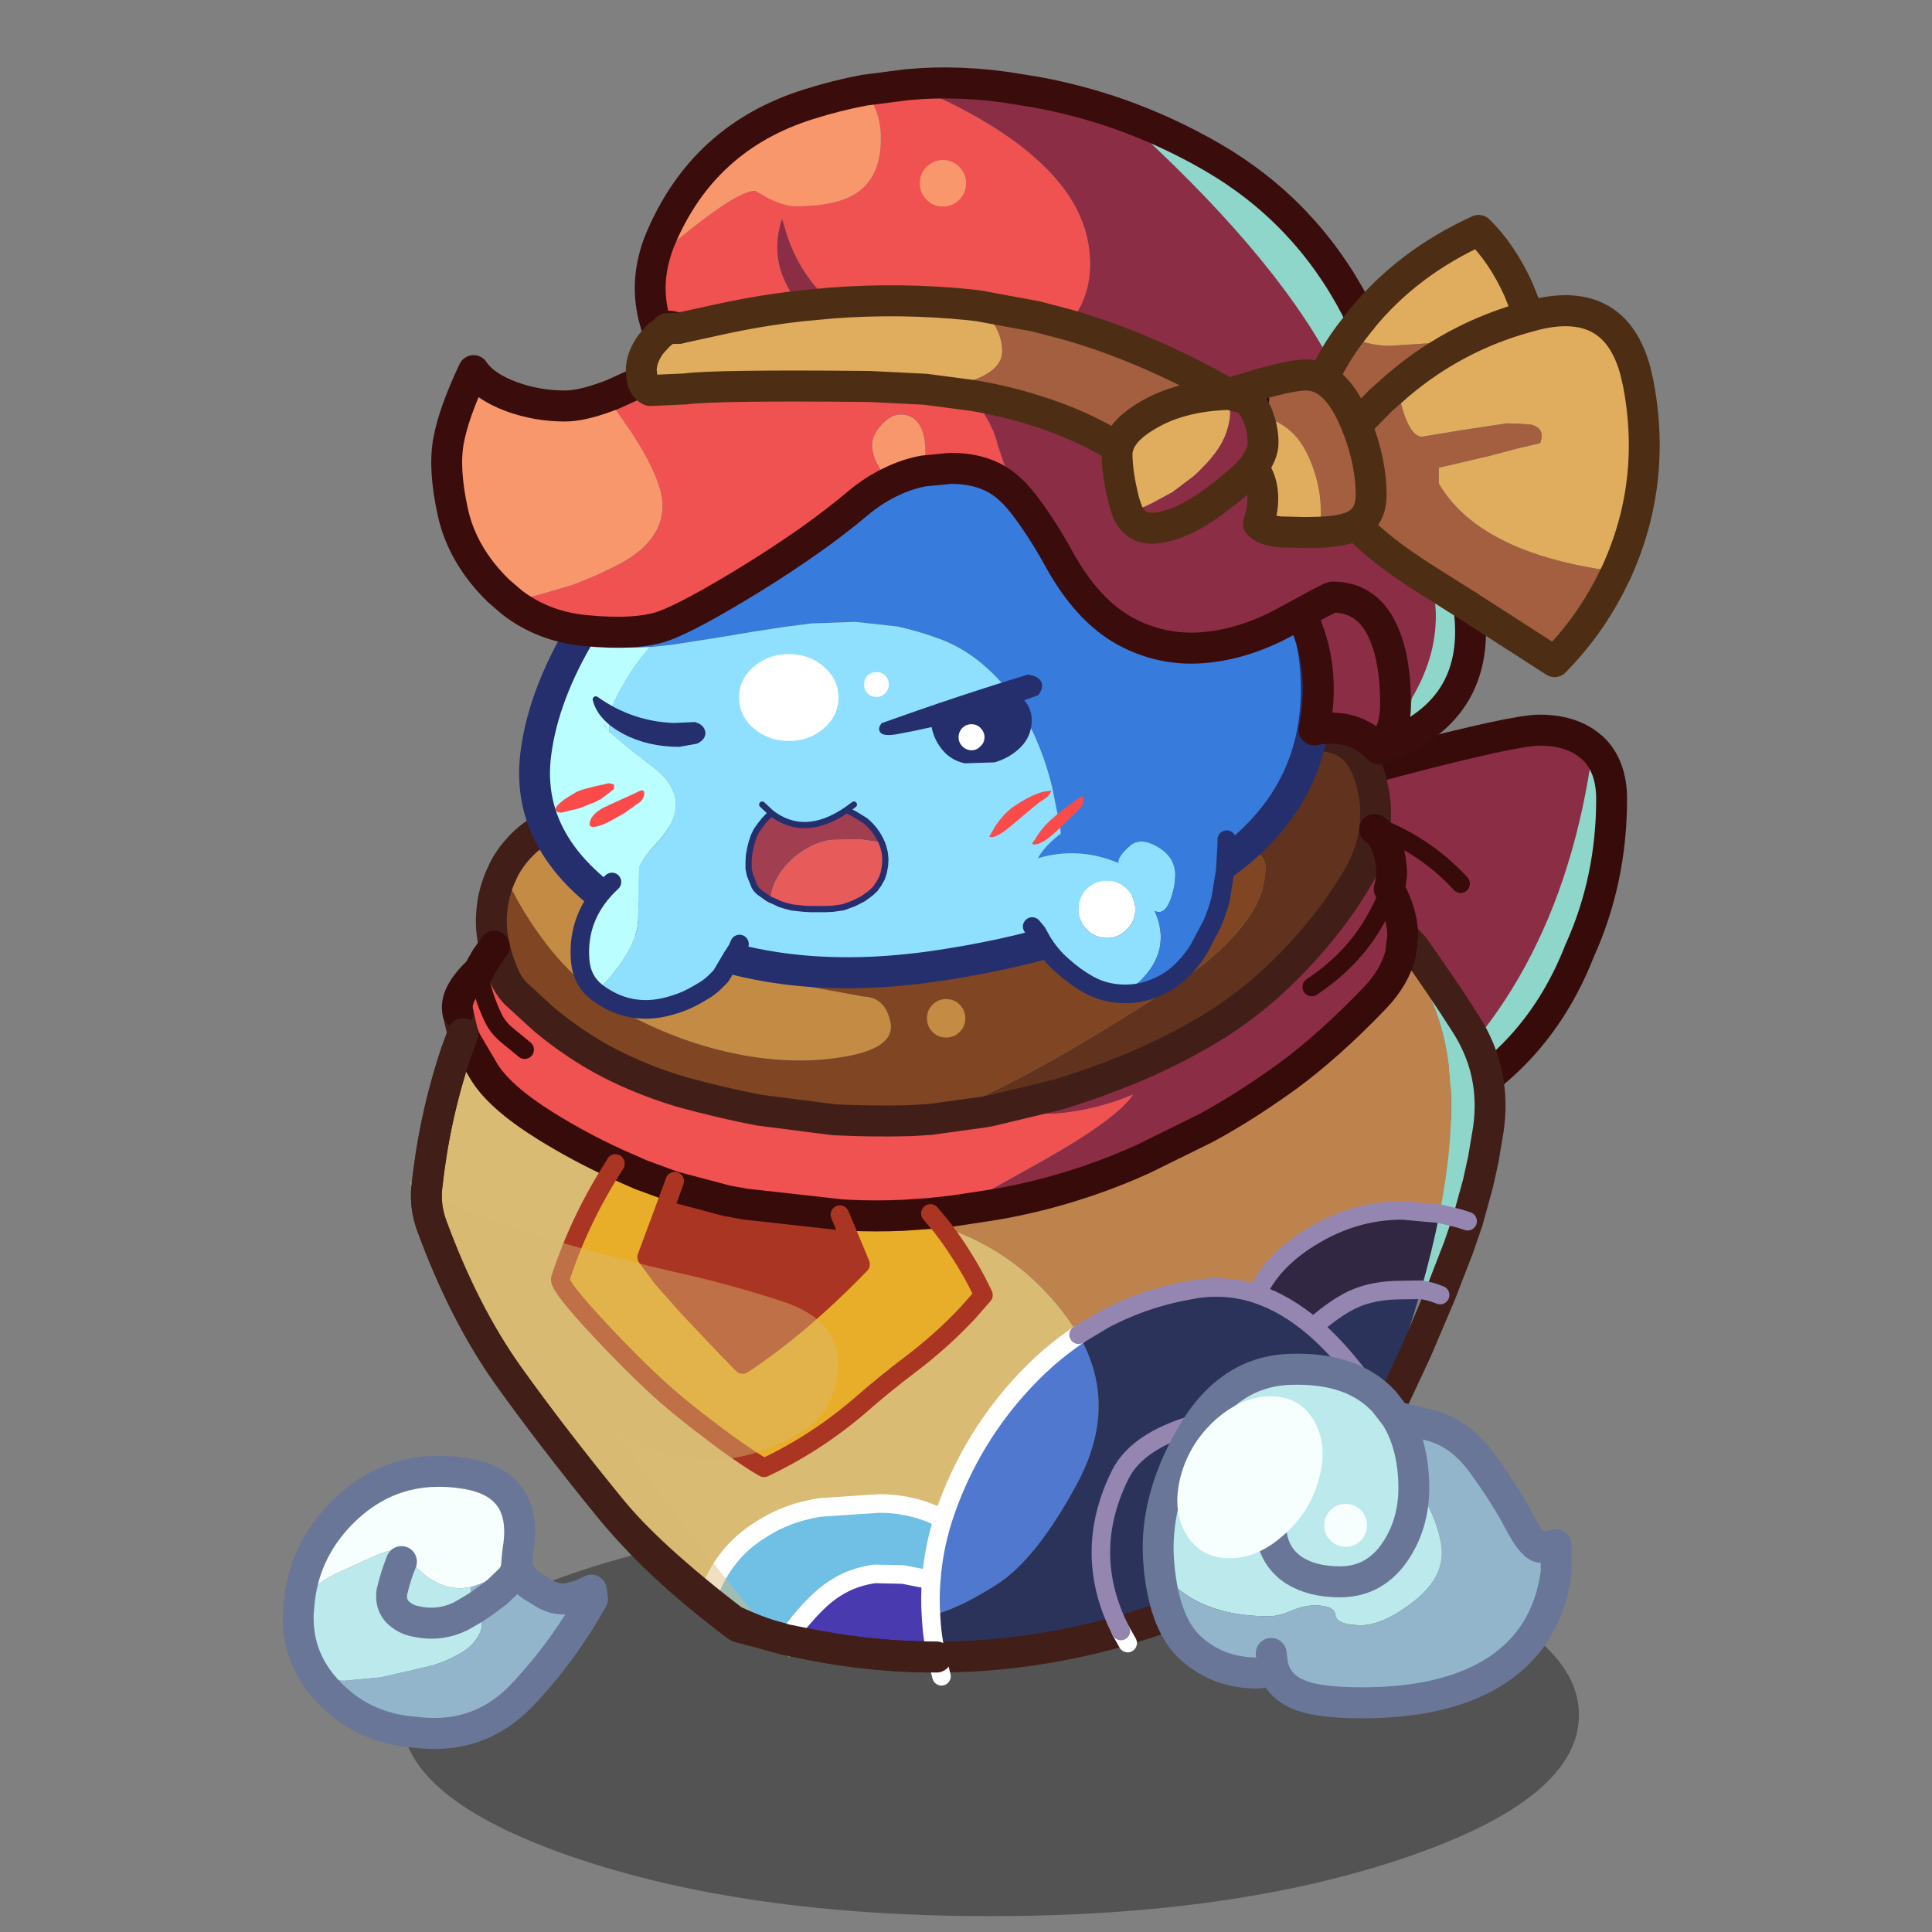 <svg xmlns:ffdec="https://www.free-decompiler.com/flash" xmlns:xlink="http://www.w3.org/1999/xlink" ffdec:objectType="frame" height="90" width="90" xmlns="http://www.w3.org/2000/svg"><rect width="100%" height="100%" fill="#808080" stroke="none"/><use ffdec:characterId="27" height="398.75" transform="matrix(.215 0 0 .216 13.177 3.147)" width="306.6" xlink:href="#a"/><defs><g id="a" transform="translate(-61.2 -14.6)"><use ffdec:characterId="2" height="34.45" transform="translate(86.9 326.6) scale(2.516)" width="101.4" xlink:href="#b"/><use ffdec:characterId="4" height="68.4" transform="translate(269.555 154.155) scale(1.338)" width="61.95" xlink:href="#c"/><use ffdec:characterId="9" height="155.6" transform="translate(88.5 155.355) scale(1.338)" width="177.6" xlink:href="#d"/><use ffdec:characterId="11" height="96.45" transform="translate(112.355 84.105) scale(1.338)" width="131.6" xlink:href="#e"/><use ffdec:characterId="13" height="47.25" transform="translate(61.205 314.005) scale(1.338)" width="52.65" xlink:href="#f"/><use ffdec:characterId="15" height="58.75" transform="translate(247.505 292.005) scale(1.338)" width="69.45" xlink:href="#g"/><use ffdec:characterId="17" height="31" transform="translate(221.547 174.9) scale(1.338)" width="34.5" xlink:href="#h"/><use ffdec:characterId="19" height="24.4" transform="translate(123.543 187.1) scale(1.338)" width="28.85" xlink:href="#i"/><use ffdec:characterId="20" height="41.6" transform="translate(120.3 141.1) scale(1.338)" width="85.45" xlink:href="#j"/><use ffdec:characterId="22" height="112.3" transform="translate(93.355 14.604) scale(1.338)" width="198.9" xlink:href="#k"/></g><g id="p"><path d="M53.9 2.9q3.05 2.9 3.05 8.2 0 13.1-5.2 24.5Q45.2 52.25 30.1 60.45l-1.55.65Q25 62.45 21 63.15 48.5 42.95 53.9 2.9" fill="#8ed5ca" fill-rule="evenodd" transform="translate(2.5 2.5)"/><path d="m21 63.15-.9.1-.85.1q-3.2-.85-6.3-4.05L7 41.55q-1.55-4.55-2.05-7l-4.9-22.9-.05-.1 1.75-.7q5.55-2 20.55-5.9Q41.25 0 45.25 0q5.05 0 8.1 2.45l.55.45Q48.5 42.95 21 63.15M1.75 10.85l1.6.3q8.1 1.45 15.8 4.5 7.95 3.2 13.35 9.1-5.4-5.9-13.35-9.1-7.7-3.05-15.8-4.5l-1.6-.3" fill="#8c2d46" fill-rule="evenodd" transform="translate(2.5 2.5)"/><path d="m23.5 65.65-.9.1-.85.1q-3.2-.85-6.3-4.05L9.5 44.05q-1.55-4.55-2.05-7l-4.9-22.9-.05-.1 1.75-.7q5.55-2 20.55-5.9Q43.75 2.5 47.75 2.5q5.05 0 8.1 2.45l.55.45q3.05 2.9 3.05 8.2 0 13.1-5.2 24.5Q47.7 54.75 32.6 62.95l-1.55.65q-3.55 1.35-7.55 2.05" fill="none" stroke="#380b0b" stroke-linecap="round" stroke-linejoin="round" stroke-width="5"/><path d="M35 27.25q-5.4-5.9-13.35-9.1-7.7-3.05-15.8-4.5l-1.6-.3" fill="none" stroke="#380b0b" stroke-linecap="round" stroke-linejoin="round" stroke-width="3"/></g><g id="d" transform="translate(0 2.5)"><use ffdec:characterId="5" height="155.6" transform="translate(.35 -2.5)" width="177.25" xlink:href="#l"/><use ffdec:characterId="7" height="76.9" transform="translate(0 71.85)" width="69.55" xlink:href="#m"/><use ffdec:characterId="8" height="105.45" transform="translate(.35 45.55)" width="87.6" xlink:href="#n"/></g><g id="l"><path d="M156.4 15.1q1.05.65 1.8 2.25.85 1.9.95 4.95l-.25 1.95-.15.45q2.15 3.9 2.2 7.5l-.35 2.95q-.9 3.65-4.05 7-7.55 7.85-14.5 12.9-7 5-13.1 8.25l-10.1 4.95q-4.2 1.9-8.6 3.4l-1.35.45q-6.85 2.25-13.9 3.45-5.6 2.45-8.45 2.9-1.35.15 1.55-1.85l8.05-4.5 6.75-3.75q11.8-6.65 14.35-10.5-6.15 2.6-12.9 3.1l-9.9-.55 10.65-2.55 1.95-.6 4.45-1.5 5.2-2q5.2-2.15 10.2-4.9 5.75-3.1 10.75-7.25 4.45-3.75 8.15-8 4.35-4.85 7.75-10.55 2-3.35 2.7-7l.15-.95M95 75.55l-3.9.6-3 .45 3-.45 3.9-.6m51.2-35.05q6.05-4 9.55-9.55 2.25-3.65 3-6.25-.75 2.6-3 6.25-3.5 5.55-9.55 9.55" fill="#8c2d46" fill-rule="evenodd" transform="translate(-.35 2.5)"/><path d="m13.85 33.95.2.85q.5 1.95 1.35 3.85.65 1.55 1.8 2.8l4.5 4.1.4.35q4.85 4 10.3 6.85 5.3 2.7 11.2 4.5l.85.25q6.25 1.7 12.25 2.85l12.15 1.55q6 .3 12.15.15l3.4-.2 8.75-1.2 1.3-.25 9.9.55q6.75-.5 12.9-3.1-2.55 3.85-14.35 10.5l-6.75 3.75-8.05 4.5-3.65.4-4.35.3q-4.4.2-8.8 0l-1.5-.1-15.3-1.7-3.05-.55-8.7-2.3-5.2-1.9-4.1-1.8-.2-.1q-5.6-2.55-11.1-5.95-7.65-4.75-10.1-8.95l-2.8-4.75-.5-1.15-.8-3.4q-.7-2.9 3.35-6.7l1.2-2.1 1.35-1.9m4.9 16.65-3-2.45q-1.45-1.25-2.15-2.8-1.75-3.65-2.3-7.4.55 3.75 2.3 7.4.7 1.55 2.15 2.8l3 2.45m24.3 21.2-.3.85.3-.85" fill="#f05151" fill-rule="evenodd" transform="translate(-.35 2.5)"/><path d="M33.9 13.8q3.1 5.65 7.35 10.55 4.95 5.7 10.05 9.75 5.1 4.05 9.25 5.55l13.15 2.4q3.45.1 4.3 4.15.8 4-6.95 5.45-7.8 1.45-16.65-.1-8.8-1.55-17.35-5.8-8.6-4.3-14.5-11.8-4.45-5.65-7.3-12.1l.1-.25q.8-1.55 1.95-2.9 1.9-2.3 4.4-3.65 3.05-1.65 6.25-2.75 3.1.5 5.95 1.5" fill="#c48b44" fill-rule="evenodd" transform="translate(-.35 2.5)"/><path d="M84.4 61.85q12.25-4.8 27.75-14.2 12.6-7.65 16.7-10.95 9.95-8.1 9.95-15.5 0-2.95-4.8-2.95-4 0-11.05 2-7.05 1.95-12.2 1.95l-3.7-.35 4.45-1.6 4.2-1.95q5.55-2.8 10.35-6.75 3.6-3 7.45-5.65l.5-.35q4.5-3.1 8.05-4.6 10.05-3.2 13.2 4.6.55 1.4.9 3.1.65 3.2.25 6.45l-.15.95q-.7 3.65-2.7 7-3.4 5.7-7.75 10.55-3.7 4.25-8.15 8-5 4.15-10.75 7.25-5 2.75-10.2 4.9l-5.2 2-4.45 1.5-1.95.6-10.65 2.55-1.3.25-8.75 1.2" fill="#61331e" fill-rule="evenodd" transform="translate(-.35 2.5)"/><path d="M33.9 13.8q2.15.75 4.2 1.8 3.4 1.75 7.05 3.15 5.35 2 10.95 3.35 5.7 1.25 11.65 2l12.25.8 12.25-.45q6.2-.5 12.15-1.9l2.65-.7 3.7.35q5.15 0 12.2-1.95 7.05-2 11.05-2 4.8 0 4.8 2.95 0 7.4-9.95 15.5-4.1 3.3-16.7 10.95-15.5 9.4-27.75 14.2l-3.4.2q-6.15.15-12.15-.15L56.7 60.35q-6-1.15-12.25-2.85l-.85-.25q-5.9-1.8-11.2-4.5-5.45-2.85-10.3-6.85l-.4-.35-4.5-4.1q-1.15-1.25-1.8-2.8-.85-1.9-1.35-3.85l-.2-.85q-.65-2.7-.45-5.25.2-3.55 1.85-6.85 2.85 6.45 7.3 12.1 5.9 7.5 14.5 11.8Q45.6 50 54.4 51.55q8.85 1.55 16.65.1Q78.8 50.2 78 46.2q-.85-4.05-4.3-4.15l-13.15-2.4q-4.15-1.5-9.25-5.55t-10.05-9.75Q37 19.45 33.9 13.8" fill="#804623" fill-rule="evenodd" transform="translate(-.35 2.5)"/><path d="m69.8 77.2 3.35 8q-9.9 10.15-19.1 16.15l-2.6-2.65-2.05-2.15-4.6-4.85-3.8-4.3-2.5-3.35 4.25-11.4 8.7 2.3 3.05.55 15.3 1.7" fill="#aa3522" fill-rule="evenodd" transform="translate(-.35 2.5)"/><path d="M86.2 79.05q3.25 4.2 5.75 8.9l1.1 2.2-2.55 2.9q-4.25 4.5-9.3 8.3-4.25 3.2-8.2 6.65-7.15 6.1-15.5 10-2.2-1.25-6.05-4l-1.5-1.1q-6.45-4.8-10.25-8.35-3.75-3.45-8.65-8.65-6.55-6.95-6.55-8.3 3.15-9.7 8.95-18.6v-.05l4.1 1.8 5.2 1.9-4.25 11.4L41 87.4l3.8 4.3 4.6 4.85 2.05 2.15 2.6 2.65q9.2-6 19.1-16.15l-3.35-8 1.5.1q4.4.2 8.8 0l4.35-.3 1.75 2.05" fill="#e9ae29" fill-rule="evenodd" transform="translate(-.35 2.5)"/><path d="m8.75 48.05.5 1.15 2.8 4.75q2.45 4.2 10.1 8.95 5.5 3.4 11.1 5.95l.2.15q-5.8 8.9-8.95 18.6 0 1.35 6.55 8.3 4.9 5.2 8.65 8.65 3.8 3.55 10.25 8.35l1.5 1.1q3.85 2.75 6.05 4 8.35-3.9 15.5-10 3.95-3.45 8.2-6.65 5.05-3.8 9.3-8.3l2.55-2.9-1.1-2.2q-2.5-4.7-5.75-8.9Q98.8 83.1 106.75 94l1.7 2.55q-2.5 1.7-4.85 3.7l-1.65 1.5q-10.05 9.6-14.8 22.6l-.65 1.9q-4.75-2.5-10.4-2.5l-9.6.65q-5.5.85-10.05 3.9-4.25 2.8-6.65 7.25-1 1.95-1.7 4.05-9.3-7.5-15.5-15.1-9.35-11.4-16.5-21.35-7.15-10-12.4-24.2-1.1-3.05-.8-6.1 1.2-11.2 4.7-21.65l1.15-3.15" fill="#d9bb73" fill-rule="evenodd" transform="translate(-.35 2.5)"/><path d="m86.5 126.25.65-1.9q4.75-13 14.8-22.6l1.65-1.5q2.35-2 4.85-3.7 6.55 11.2-.1 23.75-6.7 12.5-13.25 16.6-6.55 4.1-10.55 4.9-.2-2.85.05-5.7.35-4.95 1.9-9.85" fill="#5078ce" fill-rule="evenodd" transform="translate(-.35 2.5)"/><path d="M48.1 139.6q.7-2.1 1.7-4.05 2.4-4.45 6.65-7.25 4.55-3.05 10.05-3.9l9.6-.65q5.65 0 10.4 2.5-1.55 4.9-1.9 9.85l-4.55-.9-4.6-.1q-2.25.3-4.35 1.2-2.1.95-3.95 2.5-1.65 1.45-3.2 3.25-1.6 1.75-2.65 3.7l-7.95-2.1-1.9-1.4-3.35-2.65" fill="#70c0e6" fill-rule="evenodd" transform="translate(-.35 2.5)"/><path d="M84.55 141.8q.15 3.35.9 6.7-9.8 0-19.65-1.85l-4.5-.9q1.05-1.95 2.65-3.7 1.55-1.8 3.2-3.25 1.85-1.55 3.95-2.5 2.1-.9 4.35-1.2l4.6.1 4.55.9q-.25 2.85-.05 5.7" fill="#493baf" fill-rule="evenodd" transform="translate(-.35 2.5)"/><path d="m108.45 96.55-1.7-2.55Q98.8 83.1 86.2 79.05L84.45 77l3.65-.4q-2.9 2-1.55 1.85Q89.4 78 95 75.55q7.05-1.2 13.9-3.45l1.35-.45q4.4-1.5 8.6-3.4l10.1-4.95q6.1-3.25 13.1-8.25 6.95-5.05 14.5-12.9 3.15-3.35 4.05-7 12.1 12.65 6.3 41.9l-6-.55q-8.4 0-15.85 4.95-5.5 3.65-7.7 8.55-5.15-1.7-10.55-.7-7.65 1.3-14.25 4.8l-4.1 2.45" fill="#be834c" fill-rule="evenodd" transform="translate(-.35 2.5)"/><path d="m160.95 32.2 1.7 1.75q4.5 6.25 8.6 12.65 4.9 7.75 3.55 16.9l-.8 4.75-.85 3.85-1.7 6.15-1.45 4.2-3 7.7q-1.65-.65-3.1-.85 1.85-6.45 3-12.25 5.8-29.25-6.3-41.9l.35-2.95m10.5 46.05-1.4-.45-3.15-.75 3.15.75 1.4.45" fill="#8ed5ca" fill-rule="evenodd" transform="translate(-.35 2.5)"/><path d="m151.95 121.75-2.4 4-3.3 5.05q-15.4 9.05-30.95 13.5-6.4-12.45-.15-25.1 3-6.1 14.1-8.75 11.1-2.65 17.7 9.75l2.6 5.55-2.6-5.55q-6.6-12.4-17.7-9.75-11.1 2.65-14.1 8.75-6.25 12.65.15 25.1-14.85 4.2-29.85 4.2-.75-3.35-.9-6.7 4-.8 10.55-4.9 6.55-4.1 13.25-16.6 6.65-12.55.1-23.75l4.1-2.45q6.6-3.5 14.25-4.8 5.4-1 10.55.7 4.65 1.55 9.1 5.3 3.55-3.1 6.45-4.45 3.25-1.5 7.85-1.5l3.15-.05q-2.55 8.9-6.5 19.1l-5.45 13.35m-5.5-26.45q5.65 4.8 10.95 13.1-5.3-8.3-10.95-13.1" fill="#2c335a" fill-rule="evenodd" transform="translate(-.35 2.5)"/><path d="M137.35 90q2.2-4.9 7.7-8.55 7.45-4.95 15.85-4.95l6 .55q-1.15 5.8-3 12.25l-3.15.05q-4.6 0-7.85 1.5-2.9 1.35-6.45 4.45-4.45-3.75-9.1-5.3" fill="#322742" fill-rule="evenodd" transform="translate(-.35 2.5)"/><path d="m106.7 24.35-2.65.7q-5.95 1.4-12.15 1.9l-12.25.45-12.25-.8q-5.95-.75-11.65-2-5.6-1.35-10.95-3.35-3.65-1.4-7.05-3.15-2.05-1.05-4.2-1.8-2.85-1-5.95-1.5-3.2 1.1-6.25 2.75-2.5 1.35-4.4 3.65-1.15 1.35-1.95 2.9l-.1.25q-1.65 3.3-1.85 6.85-.2 2.55.45 5.25l.2.85q.5 1.95 1.35 3.85.65 1.55 1.8 2.8l4.5 4.1.4.35q4.85 4 10.3 6.85 5.3 2.7 11.2 4.5l.85.25q6.25 1.7 12.25 2.85L68.5 64.4q6 .3 12.15.15l3.4-.2 8.75-1.2 1.3-.25 10.65-2.55 1.95-.6 4.45-1.5 5.2-2q5.2-2.15 10.2-4.9 5.75-3.1 10.75-7.25 4.45-3.75 8.15-8 4.35-4.85 7.75-10.55 2-3.35 2.7-7l.15-.95q.4-3.25-.25-6.45-.35-1.7-.9-3.1-3.15-7.8-13.2-4.6-3.55 1.5-8.05 4.6l-.5.35q-3.85 2.65-7.45 5.65-4.8 3.95-10.35 6.75l-4.2 1.95-4.45 1.6m53.9 10.35 1.7 1.75q4.5 6.25 8.6 12.65 4.9 7.75 3.55 16.9l-.8 4.75-.85 3.85-1.7 6.15-1.45 4.2-3 7.7-3.85 9-4.95 10.55-2.6 5.25-3.65 6.8-2.4 4-3.3 5.05q-15.4 9.05-30.95 13.5Q100.1 151 85.1 151q-9.8 0-19.65-1.85l-4.5-.9-7.95-2.1-1.9-1.4-3.35-2.65q-9.3-7.5-15.5-15.1-9.35-11.4-16.5-21.35-7.15-10-12.4-24.2-1.1-3.05-.8-6.1 1.2-11.2 4.7-21.65l1.15-3.15-.8-3.4" fill="none" stroke="#411f18" stroke-linecap="round" stroke-linejoin="round" stroke-width="5"/><path d="M156.05 17.6q1.05.65 1.8 2.25.85 1.9.95 4.95l-.25 1.95-.15.45q2.15 3.9 2.2 7.5l-.35 2.95q-.9 3.65-4.05 7-7.55 7.85-14.5 12.9-7 5-13.1 8.25l-10.1 4.95q-4.2 1.9-8.6 3.4l-1.35.45q-6.85 2.25-13.9 3.45l-3.9.6-3 .45-3.65.4-4.35.3q-4.4.2-8.8 0l-1.5-.1-15.3-1.7-3.05-.55-8.7-2.3-5.2-1.9-4.1-1.8-.2-.1q-5.6-2.55-11.1-5.95-7.65-4.75-10.1-8.95L8.9 51.7l-.5-1.15m5.1-14.1-1.35 1.9-1.2 2.1q-4.05 3.8-3.35 6.7" fill="none" stroke="#380b0b" stroke-linecap="round" stroke-linejoin="round" stroke-width="5"/><path d="M10.95 40.45q.55 3.75 2.3 7.4.7 1.55 2.15 2.8l3 2.45m140-25.9q-.75 2.6-3 6.25-3.5 5.55-9.55 9.55" fill="none" stroke="#380b0b" stroke-linecap="round" stroke-linejoin="round" stroke-width="3"/><path d="M85.85 81.55q3.25 4.2 5.75 8.9l1.1 2.2-2.55 2.9q-4.25 4.5-9.3 8.3-4.25 3.2-8.2 6.65-7.15 6.1-15.5 10-2.2-1.25-6.05-4l-1.5-1.1q-6.45-4.8-10.25-8.35-3.75-3.45-8.65-8.65-6.55-6.95-6.55-8.3 3.15-9.7 8.95-18.6v-.05m9.3 3.7.3-.85m26.75 5.4 3.35 8q-9.9 10.15-19.1 16.15l-2.6-2.65-2.05-2.15-4.6-4.85-3.8-4.3-2.5-3.35 4.25-11.4m43.45 6.4L84.1 79.5" fill="none" stroke="#aa3522" stroke-linecap="round" stroke-linejoin="round" stroke-width="3"/><path d="m114.95 146.8 1.1 1.95m-68.3-6.65q.7-2.1 1.7-4.05 2.4-4.45 6.65-7.25 4.55-3.05 10.05-3.9l9.6-.65q5.65 0 10.4 2.5l.65-1.9q4.75-13 14.8-22.6l1.65-1.5q2.35-2 4.85-3.7m48.95 11.85.8 1.3M84.2 144.3q.15 3.35.9 6.7l.8 3.1m-24.95-5.85q1.05-1.95 2.65-3.7 1.55-1.8 3.2-3.25 1.85-1.55 3.95-2.5 2.1-.9 4.35-1.2l4.6.1 4.55.9q.35-4.95 1.9-9.85M84.2 144.3q-.2-2.85.05-5.7" fill="none" stroke="#fff" stroke-linecap="round" stroke-linejoin="round" stroke-width="3"/><path d="m108.1 99.05 4.1-2.45q6.6-3.5 14.25-4.8 5.4-1 10.55.7 2.2-4.9 7.7-8.55Q152.15 79 160.55 79l6 .55 3.15.75 1.4.45M137 92.5q4.65 1.55 9.1 5.3 3.55-3.1 6.45-4.45 3.25-1.5 7.85-1.5l3.15-.05q1.45.2 3.1.85m-51.7 54.15q-6.4-12.45-.15-25.1 3-6.1 14.1-8.75 11.1-2.65 17.7 9.75l2.6 5.55m7.85-17.35q-5.3-8.3-10.95-13.1" fill="none" stroke="#9486b0" stroke-linecap="round" stroke-linejoin="round" stroke-width="3"/><path d="M89.2 47.75q-.9.9-2.2.9-1.3 0-2.2-.9-.9-.9-.9-2.2 0-1.3.9-2.2.9-.9 2.2-.9 1.3 0 2.2.9.9.9.9 2.2 0 1.3-.9 2.2" fill="#c48b44" fill-rule="evenodd" transform="translate(-.35 2.5)"/></g><g id="r"><path d="M104.65 78.2q.3-4.35-3.2-6.5l-1.1-.6q-3.2-1.4-5.15 1.7h-1.9l-7.8-1.05-.35-3.65-1.25-6.25q-.95-4.15-2.75-8.25l-1.3-2.75-2.65-4.25q-2.25-3-5.4-5.5-3.25-2.5-6.9-3.7-2.9-1.05-6.1-1.75l-6.85-.75-7.05.25-4.3.55-5.25.8-6 1-7.1 1.1-3.5.35-2.15.1H15q-4-.3-6.95-2.55l-.3-.25q4.6-7.5 11.85-15.45Q36.8 1.9 63.25.2q26.45-1.7 44.7 11.75 18.25 13.5 18.65 32.95.45 19.4-17.4 30.65l-4.55 2.65" fill="#377cdd" fill-rule="evenodd" transform="translate(2.5 2.5)"/><path d="M18.75 38.95q-3.35 3.7-5.75 8.7-.9 1.8-.9 4.95l3.8 3.15 3.55 2.75q3.15 2.4 3.45 5.45.3 3.05-3.3 6.85-3.6 3.8-3.6 7.5 0 2.5 1.05 4.8Q-1.95 72.25.25 56q1.25-9.45 7.5-19.75l.3.25Q11 38.75 15 39.05h1.6l2.15-.1M12.1 52.6l-.85-1.2.05.15.8 1.05" fill="#bafeff" fill-rule="evenodd" transform="translate(2.5 2.5)"/><path d="m18.75 38.95 3.5-.35 7.1-1.1 6-1 5.25-.8 4.3-.55 7.05-.25 6.85.75q3.2.7 6.1 1.75 3.65 1.2 6.9 3.7 3.15 2.5 5.4 5.5l2.65 4.25 1.3 2.75q1.8 4.1 2.75 8.25l1.25 6.25.35 3.65 7.8 1.05h1.9q1.95-3.1 5.15-1.7l1.1.6q3.5 2.15 3.2 6.5-16.7 8.95-40.55 12.3-27.3 3.75-46.65-7.2l-.4-.2Q16 80.8 16 78.3q0-3.7 3.6-7.5t3.3-6.85q-.3-3.05-3.45-5.45l-3.55-2.75-3.8-3.15q0-3.15.9-4.95 2.4-5 5.75-8.7" fill="#8fe0ff" fill-rule="evenodd" transform="translate(2.5 2.5)"/><path d="m19.55 85.6.4.2Q39.3 96.75 66.6 93q23.85-3.35 40.55-12.3l4.55-2.65q17.85-11.25 17.4-30.65-.4-19.45-18.65-32.95Q92.2 1 65.75 2.7 39.3 4.4 22.1 23.3q-7.25 7.95-11.85 15.45Q4 49.05 2.75 58.5q-2.2 16.25 16.8 27.1z" fill="none" stroke="#252f6d" stroke-linecap="round" stroke-linejoin="round" stroke-width="5"/></g><g id="s"><path d="M.2 20.6q1-8.35 7.4-14.45Q15.6-1.4 26.8.3q10.15 1.5 8.9 11.55-.25 1.55-.35 3.2v.05q-4.7 2.85-7.45 3.55l-1.5.2q-3.75 0-6.9-3-3.2-3.05-4.6-3.05-.65 0-3.45 1.25l-4.85 2.2Q3.75 17.5.2 20.6" fill="#f6fffe" fill-rule="evenodd" transform="translate(2.5 2.5)"/><path d="M2.15 31.95Q-.25 27.8 0 22.65l.2-2.05q3.55-3.1 6.4-4.35l4.85-2.2q2.8-1.25 3.45-1.25 1.4 0 4.6 3.05 3.15 3 6.9 3l1.5-.2q-.1 1.8.75 3.35l-2.15 1.25q-3.6 1.85-7.65.9-1.55-.3-2.8-1.5-1-1.1-.95-2.65 0-.5.15-.95.55-2.3 1.45-4.5-.9 2.2-1.45 4.5-.15.45-.15.95-.05 1.55.95 2.65 1.25 1.2 2.8 1.5 4.05.95 7.65-.9L28.65 22l.15.25.7 1.25q.5 1.3-.1 2.55-1.05 2.2-3.4 3.4-2.85 1.65-6.05 2.25l-6.6 1.5-5.85.55q-1.5 0-2.8-.6l-2.55-1.2" fill="#bce9ec" fill-rule="evenodd" transform="translate(2.5 2.5)"/><path d="M35.35 15.1q.65 2.35 2.95 3.65l1.55.95q1.7 1 3.6.85 2.1-.4 4-1.4l.2 1.4Q43.2 28.5 37.05 35.2l-1 1.05q-6.65 6.8-16.25 5.9l-2-.2q-6.25-.75-10.75-4.4-3.15-2.55-4.9-5.6l2.55 1.2q1.3.6 2.8.6l5.85-.55 6.6-1.5q3.2-.6 6.05-2.25 2.35-1.2 3.4-3.4.6-1.25.1-2.55l-.7-1.25-.15-.25q-.85-1.55-.75-3.35 2.75-.7 7.45-3.55-.1 1.25-.95 2.25l-2.2 2.1-2.3 1.7-1.25.85 1.25-.85 2.3-1.7 2.2-2.1q.85-1 .95-2.25" fill="#92b5cc" fill-rule="evenodd" transform="translate(2.5 2.5)"/><path d="M37.85 17.6q.65 2.35 2.95 3.65l1.55.95q1.7 1 3.6.85 2.1-.4 4-1.4l.2 1.4Q45.7 31 39.55 37.7l-1 1.05q-6.65 6.8-16.25 5.9l-2-.2q-6.25-.75-10.75-4.4-3.15-2.55-4.9-5.6-2.4-4.15-2.15-9.3l.2-2.05q1-8.35 7.4-14.45 8-7.55 19.2-5.85 10.15 1.5 8.9 11.55-.25 1.55-.35 3.2v.05q-.1 1.25-.95 2.25l-2.2 2.1-2.3 1.7-1.25.85L29 25.75q-3.6 1.85-7.65.9-1.55-.3-2.8-1.5-1-1.1-.95-2.65 0-.5.15-.95.55-2.3 1.45-4.5" fill="none" stroke="#6a7698" stroke-linecap="round" stroke-linejoin="round" stroke-width="5"/></g><g id="t"><path d="M38.5 7.65q2.8 4.5 2.9 11.1v.35l.2-.15.35.4Q44.8 22.9 45.8 28q.95 5.1-4.2 9.25-5.2 4.1-8.95 4-3.8-.1-3.95-1.65-.15-1.55-3.35-1.55-1.8 0-3.85.9-2.05.85-3.5.85-7.95 0-13-3.15-2.7-1.7-4.8-4.3L.1 31.2q-.85-9.95 5.2-20.4Q11.3.3 21.4 0q10.05-.35 15.2 5.2l1.9 2.45m2.9 11.45q0 5.6-2.8 9.95-3.35 5.2-9.15 5.2-4.45 0-7.35-1.8-3.3-2.1-3.8-6.15.5 4.05 3.8 6.15 2.9 1.8 7.35 1.8 5.8 0 9.15-5.2 2.8-4.35 2.8-9.95" fill="#bce9ec" fill-rule="evenodd" transform="translate(2.5 2.5)"/><path d="M38.5 7.65 43.9 9q5 1.2 8.65 6.25 3.65 5 5.9 9.25 2.2 4.2 3.6 4.2l1.3-.2 1.1-.2v4.4Q63 43.7 53.9 49.1 46 53.75 33 53.75q-6.7 0-9.8-1.15-3.85-1.4-4.65-4.9l-1.25 1.1-1.2.15q-6.3 0-10.7-3.9Q1.2 41.4.2 32.35q2.1 2.6 4.8 4.3 5.05 3.15 13 3.15 1.45 0 3.5-.85 2.05-.9 3.85-.9 3.2 0 3.35 1.55.15 1.55 3.95 1.65 3.75.1 8.95-4 5.15-4.15 4.2-9.25-1-5.1-3.85-8.65l-.35-.4-.2.15v-.35q-.1-6.6-2.9-11.1M18.3 45.8l.25 1.9-.25-1.9" fill="#92b5cc" fill-rule="evenodd" transform="translate(2.5 2.5)"/><path d="M21.05 50.2q.8 3.5 4.65 4.9 3.1 1.15 9.8 1.15 13 0 20.9-4.65 9.1-5.4 10.55-16.4v-4.4l-1.1.2-1.3.2q-1.4 0-3.6-4.2-2.25-4.25-5.9-9.25-3.65-5.05-8.65-6.25L41 10.15q2.8 4.5 2.9 11.1v.35q0 5.6-2.8 9.95-3.35 5.2-9.15 5.2-4.45 0-7.35-1.8-3.3-2.1-3.8-6.15M2.7 34.85q1 9.05 5.2 12.7 4.4 3.9 10.7 3.9l1.2-.15 1.25-1.1-.25-1.9M41 10.15 39.1 7.7q-5.15-5.55-15.2-5.2-10.1.3-16.1 10.8-6.05 10.45-5.2 20.4l.1 1.15" fill="none" stroke="#6a7698" stroke-linecap="round" stroke-linejoin="round" stroke-width="5"/><path d="M20.45 26.6q-4.25 3.85-8.9 3.85t-7-3.85q-2.3-3.8-.95-9.2Q5 12 9.25 8.15q4.3-3.8 8.95-3.8 4.65 0 6.95 3.8 2.35 3.85.95 9.25-1.35 5.4-5.65 9.2m12.35 1q-1 1-2.45 1-1.45 0-2.45-1-1-1-1-2.45 0-1.45 1-2.45 1-1 2.45-1 1.45 0 2.45 1 1 1 1 2.45 0 1.45-1 2.45" fill="#f6fffe" fill-rule="evenodd" transform="translate(2.5 2.5)"/></g><g id="u"><path d="M17.6 15.9q0 1.9-1.35 3.2-1.35 1.4-3.25 1.4-1.95 0-3.3-1.4-1.3-1.3-1.3-3.2 0-1.95 1.3-3.3 1.35-1.35 3.3-1.35 1.9 0 3.25 1.35t1.35 3.3" fill="#fff" fill-rule="evenodd" transform="translate(.6)"/><path d="M17.6 15.9q0-1.95-1.35-3.3-1.35-1.35-3.25-1.35-1.95 0-3.3 1.35-1.3 1.35-1.3 3.3 0 1.9 1.3 3.2 1.35 1.4 3.3 1.4 1.9 0 3.25-1.4 1.35-1.3 1.35-3.2M1.8 7.65q6.55-1.95 13.05.75-.05-1.1 1.8-2.7 1.85-1.7 5.05.4 3.15 2.1 2.1 6.55-1.05 4.45-3.05 3.5 2.8 6.3-2.45 11.35l-2.45 2h-.3q-3-.1-5.45-1.45-2.25-1.25-4.2-3-2.05-1.75-3.45-4.1L1.7 19.6l-.8-.95-.55-1.55Q0 15.55 0 13.95q0-3.45 1.8-6.3" fill="#8fe0ff" fill-rule="evenodd" transform="translate(.6)"/><path d="M1.8 7.65q1-1.7 2.7-3.15Q9.65 0 18.5 0q5 0 10.45 3.25l3.45 2.3-.25 4.15-.75 4.55q-.55 2.15-1.45 4.15l-2.05 3.85q-1.1 1.8-2.5 3.2-1.85 1.95-4.5 3.05-2.45 1.05-5.05 1l2.45-2q5.25-5.05 2.45-11.35 2 .95 3.05-3.5 1.05-4.45-2.1-6.55-3.2-2.1-5.05-.4-1.85 1.6-1.8 2.7-6.5-2.7-13.05-.75" fill="#377cdd" fill-rule="evenodd" transform="translate(.6)"/><path d="M33 5.55v-.9m-31.5 14 .8.95.75 1.35q1.4 2.35 3.45 4.1 1.95 1.75 4.2 3 2.45 1.35 5.45 1.45h.3q2.6.05 5.05-1 2.65-1.1 4.5-3.05 1.4-1.4 2.5-3.2l2.05-3.85q.9-2 1.45-4.15l.75-4.55.25-4.15" fill="none" stroke="#252f6d" stroke-linecap="round" stroke-linejoin="round" stroke-width="3"/></g><g id="v"><path d="m9.55 1.25-.1 7q-.05 5.05-6.8 11.8Q.3 18.15.05 15-.55 7.65 5.2 2.35L7.25.75Q8.3-.15 9.6.05l-.05 1.2" fill="#bafeff" fill-rule="evenodd" transform="translate(1.5)"/><path d="M2.65 20.05q6.75-6.75 6.8-11.8l.1-7 1.35-.1q6.7 0 10.65 5.5.95 1.35 2.55 2.3l.3.15.8.75.2.55.45 1.95-.35.8-.4.45-.45.85-.1.2-1.7 2.85-.5.5q-1.2 1.3-2.85 2.2-2.15 1.3-4.2 1.9-6.7 2.2-12.25-1.75l-.4-.3" fill="#8fe0ff" fill-rule="evenodd" transform="translate(1.5)"/><path d="M6.7 2.35Q.95 7.65 1.55 15q.25 3.15 2.6 5.05l.4.3Q10.1 24.3 16.8 22.1q2.05-.6 4.2-1.9 1.65-.9 2.85-2.2l.5-.5 1.7-2.85.1-.2m.85-1.3.35-.8m-.35.8-.95 1.5" fill="none" stroke="#252f6d" stroke-linecap="round" stroke-linejoin="round" stroke-width="3"/></g><g id="j"><path d="m22.5 11.45.6.25q.65.45.65 1.05 0 .7-1 1.2l-2.75.5q-4.95 0-8.85-2.05-3.9-2.1-4.65-5.1 5.7 4.05 12.65 4.3l3.35-.15" fill="#252f6d" fill-rule="evenodd"/><path d="M75.8 23.55q2.4-1.35 3.8-1.45l.65-.1q-.15.85-1.55 1.65-.2.1-1.25.95l-1.2 1-2.75 2.3q-2 1.6-2.9 1.6l-.4-.05 1.05-1.8q1.05-1.5 1.95-2.3.65-.65 2.6-1.8m9.6-.65.05.8q0 .7-1.1 1.75l-3.2 3.05q-2.1 1.95-3.3 2.15-1.15.2-.25-.7.85-1.6 2.45-3.1t4.7-3.65l.35-.25.3-.05m-71.5-.95q.45 0 .45.45 0 .8-.7 1.45l-2.55 1.8-2.5 1.4q-1.65.8-2.5.8-.6 0-.6-.4 0-1.5 2.35-2.75l5.05-2.3.4-.2.25-.1q.25-.15.35-.15m-10.75.4q.95-.6 5.1-1.45l.3-.1.4.1.5.1v.75l-1.95 1.5-1 .55-2.65 1.05-2.9.7Q0 25.55 0 25t1.45-1.6l1.7-1.05" fill="#fa4a4a" fill-rule="evenodd"/><path d="m22.5 11.45-3.35.15Q12.2 11.35 6.5 7.3q.75 3 4.65 5.1 3.9 2.05 8.85 2.05l2.75-.5q1-.5 1-1.2 0-.6-.65-1.05l-.6-.25z" fill="none" stroke="#252f6d" stroke-linecap="round" stroke-linejoin="round"/><path d="m52.8 30.35.25.65.25 1 .1 1-.05 1.05-.2 1.1-.3.95-.5.9-.6.85-.75.7-1.25.9-1.5.75-1.65.6-1.75.25-1.2.05h-2.3l-1.05-.05-1.95-.2-1-.25-1-.3-1.05-.5-.5-.2q.1-1.65.85-3.1 1.35-2.65 3.85-4.4 2.5-1.8 5.1-2.15l4.65-.1 3.55.5" fill="#e75b5b" fill-rule="evenodd"/><path d="m52.8 30.35-3.55-.5-4.65.1q-2.6.35-5.1 2.15-2.5 1.75-3.85 4.4-.75 1.45-.85 3.1l-.45-.25-.85-.6q-.95-.6-1.3-1.3l-.75-1.85-.2-1v-1.15l.05-1 .2-1.1.25-1 .35-1.05.45-.9.65-.9.6-.75 1.1-1.15q5.4 4.15 12.25-.5l1.45.8 1.55.95q1.75 1.45 2.65 3.5" fill="#a13e4f" fill-rule="evenodd"/><path d="m34.8 39.6.5.2 1.05.5 1 .3 1 .25 1.95.2 1.05.05h2.3l1.2-.05 1.75-.25 1.65-.6 1.5-.75 1.25-.9.75-.7.6-.85.5-.9.3-.95.2-1.1.05-1.05-.1-1-.25-1-.25-.65q-.9-2.05-2.65-3.5l-1.55-.95-1.45-.8q-6.85 4.65-12.25.5l-1.45-1.35M34.8 39.6l-.45-.25-.85-.6q-.95-.6-1.3-1.3l-.75-1.85-.2-1v-1.15l.05-1 .2-1.1.25-1 .35-1.05.45-.9.65-.9.6-.75 1.1-1.15m12.25-.5 1.15-.85" fill="none" stroke="#252f6d" stroke-linecap="round" stroke-linejoin="round"/><path d="M62.55 14.5q-1.15-1.65-1.3-3.85l12.7-4.3q1.15.75 1.9 1.85.8 1.2.75 2.55-.05 2.3-1.65 3.9-1.6 1.6-3.95 2.3l-4.7.15q-2.35-.5-3.75-2.6" fill="#252f6d" fill-rule="evenodd"/><path d="M62.55 14.5q1.4 2.1 3.75 2.6l4.7-.15q2.35-.7 3.95-2.3 1.6-1.6 1.65-3.9.05-1.35-.75-2.55-.75-1.1-1.9-1.85l-12.7 4.3q.15 2.2 1.3 3.85m-3.2-3.25 1.9-.6m12.7-4.3 1.35-.45" fill="none" stroke="#252f6d" stroke-linecap="round" stroke-linejoin="round"/><path d="M55 12.45q-2.8.4-1.9-.9Q65.3 7.2 76.55 3.8q2.6.5 1.3 2.4-11.2 4.15-22.85 6.25" fill="#252f6d" fill-rule="evenodd"/><path d="M55 12.45q11.65-2.1 22.85-6.25 1.3-1.9-1.3-2.4Q65.3 7.2 53.1 11.55q-.9 1.3 1.9.9z" fill="none" stroke="#252f6d" stroke-linecap="round" stroke-linejoin="round"/><path d="M68.8 14.85q-.6.65-1.45.65t-1.5-.65q-.6-.6-.6-1.45t.6-1.5q.65-.6 1.5-.6t1.45.6q.65.65.65 1.5t-.65 1.45m-25.35-2.9Q41.1 14 37.75 14q-3.3 0-5.7-2.05Q29.7 9.9 29.7 7q0-2.9 2.35-4.95Q34.45 0 37.75 0q3.35 0 5.7 2.05T45.8 7q0 2.9-2.35 4.95m9.9-5.65q-.55.6-1.4.6-.85 0-1.45-.6-.55-.55-.55-1.4 0-.85.55-1.45.6-.55 1.45-.55t1.4.55q.6.6.6 1.45t-.6 1.4" fill="#fff" fill-rule="evenodd"/></g><g id="w"><path d="m91.95 66.15-.8-.75q-3.55-3.3-9.5-3.3l-4.2.4-.05-.3.1-2.75q0-2.35-.7-3.9-1-2.15-3.3-2.15-1.65 0-3.2 1.8-1.4 1.65-1.4 3.05 0 2.05 1.5 4.25l1.6 1.75q-2.9 1.35-5.5 3.55-6.8 5.7-16.85 11.9-10.1 6.2-14.5 7.8-4.4 1.55-12.7.75-6.85-.65-11.95-4.6l5-1.35 4.8-1.4q6.75-2.6 9.6-4.5 5.05-3.45 5.05-8.2 0-4.2-5.05-11.9l-4-5.75.95-.35L31.7 48q.35 1.15 1.25 1.55l5.65-.25q4.9-.65 29.8-.4l9.1.45 7.65 1 .5.7q3.05 4.5 3.6 7.35l2.4 7 .3.75m-57.5-25.6q-2.4-6.05-.95-12l2.9-2.5q10.5-8.7 13.55-8.7l2.2 1.25q2.55 1.25 4.4 1.25 6.6 0 9.85-2.15 3.9-2.6 3.9-8.75 0-4.3-2.35-7.35l-.35-.45 7-.9q6.55 2.35 13.25 6.4 4.35 2.65 7.55 5.5 8.8 7.75 8.8 17 0 3.95-1.7 7.1-.9 1.6-2.1 2.65l-5-1.3-9.3-1.7-1.25-.15q-11.3-1.15-22.5-.3Q57.3 31.1 55.1 24.5l-.8-2.6q-2 6.05 1.2 11.45.85 1.45 2 2.55-6.8.75-13.6 2.25l-6.2 1.35-1.5-.3-.55.4-1.2.95" fill="#f05151" fill-rule="evenodd" transform="translate(2.5 2.5)"/><path d="M77.35 62.5q-2.8.5-5.35 1.75l-1.6-1.75q-1.5-2.2-1.5-4.25 0-1.4 1.4-3.05 1.55-1.8 3.2-1.8 2.3 0 3.3 2.15.7 1.55.7 3.9l-.1 2.75-.05.3M10.5 83.65 8.35 81.8Q2.55 76.15 1 69.2q-1.55-7-.7-11.55.85-4.6 4.05-11.3 1.7 2.55 6.15 4.2 4.15 1.5 8.65 1.5 2.65 0 6.75-1.5l4 5.75q5.05 7.7 5.05 11.9 0 4.75-5.05 8.2-2.85 1.9-9.6 4.5l-4.8 1.4-5 1.35m23-55.1q.4-1.75 1.15-3.5Q41.6 8.7 58.65 3.4 63.1 2 67.6 1.15l.35.45q2.35 3.05 2.35 7.35 0 6.15-3.9 8.75-3.25 2.15-9.85 2.15-1.85 0-4.4-1.25l-2.2-1.25q-3.05 0-13.55 8.7l-2.9 2.5" fill="#f9976c" fill-rule="evenodd" transform="translate(2.5 2.5)"/><path d="m175.3 37.6-1.75.5q-4.65 1.4-8.9 3.55 4.25-2.15 8.9-3.55l1.75-.5 1.35-.35q12.6-2.9 15.85 9.2l.45 1.95q2.15 11.2-.45 21.65-1.1 4.4-3.05 8.7-7.9-1-13.95-3.15l-1.95-.75q-9.05-3.75-12.9-10.3V62l8.15-1.9 4.75-1.25 3.5-.8q.95-2.35-1.45-3l-2.05-.15-1.9-.05-7.3 1.1-6.4 1.05q-1.8 0-3.15-4.35-.6-2.1-.75-3.95 4.95-4.2 10.6-7.05h-1.05l-10.85.7q-2.55 0-5-.85l-1.7-.75 2.1-2.7q7.4-9.05 18.95-14.3 3.8 3.7 6.45 9.5l1.75 4.35M31.7 48l-.2-1.65q0-2.1 1.55-4.25l1.4-1.55 1.2-.95 2.05-.1 6.2-1.35q6.8-1.5 13.6-2.25l4.85-.45q11.2-.85 22.5.3l1.25.15q3.85 3.5 3.85 7.3 0 3.5-6.35 5.2l-2 .45-4.1.5-9.1-.45q-24.9-.25-29.8.4l-5.65.25q-.9-.4-1.25-1.55m77 10.75q.7-3.2 6.3-6 4.6-2.25 10.95-2.55 1.25 1.8.8 4.2-.5 2.85-2.25 5.15-1.65 2.2-3.7 3.95l-3.3 2.45-3.35 1.8q-1.9 1-3.9 1.35l-.5-1.45q-1.2-4.6-1.2-7.95 0-.5.15-.95m21.9 3.15q1.6-2.15 1.6-3.95 0-2.15-.85-4.3 5.75.9 8.3 6.75 2.6 5.8 1.65 12l-2.15.05-4.15-.1q-2.6-.25-3.55-1.3.7-2.2.7-4.1 0-2.25-.95-4l-.6-1.05" fill="#e0ac5e" fill-rule="evenodd" transform="translate(2.5 2.5)"/><path d="M150.9 107.3q-4-4.3-10.45-3.05 2.1-10.25-2.15-18.75l-2.15 1.15q-6.85 3.8-13.65 4.35-6.8.55-12.8-2.75-6-3.35-10.5-11.45-2-3.6-3.8-6.2-1.85-2.75-3.45-4.45l-.3-.75-2.4-7q-.55-2.85-3.6-7.35l-.5-.7q5.4.9 10.25 2.45 7.3 2.25 13.3 5.95-.15.45-.15.95 0 3.35 1.2 7.95l.5 1.45q1.35 3.05 4.8 2.6 4.15-.55 9.05-4.15 4.9-3.6 6.5-5.65-1.6 2.05-6.5 5.65-4.9 3.6-9.05 4.15-3.45.45-4.8-2.6 2-.35 3.9-1.35l3.35-1.8 3.3-2.45q2.05-1.75 3.7-3.95 1.75-2.3 2.25-5.15.45-2.4-.8-4.2l.75-.05 1.4.4 1.8.45 1.3 2.25.15.4q.85 2.15.85 4.3 0 1.8-1.6 3.95l.6 1.05q.95 1.75.95 4 0 1.9-.7 4.1.95 1.05 3.55 1.3l4.15.1 2.15-.05q3.75-.15 5.55-1l.4-.2q3.8 4.05 11.25 8.75l1.05.65q2.2 9.4-3.25 18.55l-3.1 4.55-.4 1.1q-.55 1.3-1.9 2.5M74.6.25q8.9-.8 18 .75l2.8.45Q102.3 2.7 108.9 5q24.65 22 34.35 40.1l-.05.1-1.35 2.5q-1.3-.65-2.75-.65-2.1 0-7.35 1.45l-3.25 1q-1.05.3-1.8.65l-1.45-.8Q112.7 42.4 100.4 38.9q1.2-1.05 2.1-2.65 1.7-3.15 1.7-7.1 0-9.25-8.8-17-3.2-2.85-7.55-5.5Q81.15 2.6 74.6.25m-12.25 35.2-4.85.45q-1.15-1.1-2-2.55-3.2-5.4-1.2-11.45l.8 2.6q2.2 6.6 7.25 10.95M138.3 85.5q4.8-2.65 5.15-2.65 5.9 0 8.4 6.1 1.8 4.25 1.8 11.1 0 2.05-.45 3.65.45-1.6.45-3.65 0-6.85-1.8-11.1-2.5-6.1-8.4-6.1-.35 0-5.15 2.65" fill="#8c2d46" fill-rule="evenodd" transform="translate(2.5 2.5)"/><path d="m148.15 38.05-2.1 2.7q-1.55 2.1-2.8 4.35Q133.55 27 108.9 5q7.8 2.75 15.1 6.95 15.1 8.75 23.2 24.2l.95 1.9m17.35 46.3q2.4 17.2-14.6 22.95 1.35-1.2 1.9-2.5l.4-1.1 1.8-1.8q1.2-1.05 1.3-2.75 5.45-9.15 3.25-18.55l5.95 3.75" fill="#8ed5ca" fill-rule="evenodd" transform="translate(2.5 2.5)"/><path d="m146.05 40.75 1.7.75q2.45.85 5 .85l10.85-.7h1.05q-5.65 2.85-10.6 7.05.15 1.85.75 3.95 1.35 4.35 3.15 4.35l6.4-1.05 7.3-1.1 1.9.05 2.05.15q2.4.65 1.45 3l-3.5.8-4.75 1.25-8.15 1.9v2.55q3.85 6.55 12.9 10.3l1.95.75q6.05 2.15 13.95 3.15l-1.25 2.5q-3.5 6.65-8.8 12l-5.85-3.75-8.05-5.15-5.95-3.75-1.05-.65q-7.45-4.7-11.25-8.75l-.4.2q-1.8.85-5.55 1 .95-6.2-1.65-12-2.55-5.85-8.3-6.75l-.15-.4-1.3-2.25-1.4-1.5 3.25-1q5.25-1.45 7.35-1.45 1.45 0 2.75.65l1.35-2.5.15.1-.1-.2q1.25-2.25 2.8-4.35M83.6 48.4q6.35-1.7 6.35-5.2 0-3.8-3.85-7.3l9.3 1.7 5 1.3q12.3 3.5 24.85 10.45l.7.85q-6.35.3-10.95 2.55-5.6 2.8-6.3 6-6-3.7-13.3-5.95-4.85-1.55-10.25-2.45L83.6 48.4m47.1 2.55-.8.05.8-.05m23.35-2.25-2.9 2.55-2.55 2.6 2.55-2.6 2.9-2.55m-12.2-1q3.15 1.65 5.4 7.2 1.3 3.2 1.9 6.2.55 2.7.55 5.25 0 3.45-2.45 4.85 2.45-1.4 2.45-4.85 0-2.55-.55-5.25-.6-3-1.9-6.2-2.25-5.55-5.4-7.2" fill="#a35f3f" fill-rule="evenodd" transform="translate(2.5 2.5)"/><path d="M168 86.85q2.4 17.2-14.6 22.95-4-4.3-10.45-3.05 2.1-10.25-2.15-18.75l-2.15 1.15q-6.85 3.8-13.65 4.35-6.8.55-12.8-2.75-6-3.35-10.5-11.45-2-3.6-3.8-6.2-1.85-2.75-3.45-4.45l-.8-.75q-3.55-3.3-9.5-3.3l-4.2.4h-.1q-2.8.5-5.35 1.75-2.9 1.35-5.5 3.55-6.8 5.7-16.85 11.9-10.1 6.2-14.5 7.8-4.4 1.55-12.7.75-6.85-.65-11.95-4.6l-2.15-1.85q-5.8-5.65-7.35-12.6-1.55-7-.7-11.55.85-4.6 4.05-11.3 1.7 2.55 6.15 4.2 4.15 1.5 8.65 1.5 2.65 0 6.75-1.5l.95-.35 4.85-2.2m2.75-7.45q-2.4-6.05-.95-12 .4-1.75 1.15-3.5 6.95-16.35 24-21.65 4.45-1.4 8.95-2.25l7-.9q8.9-.8 18 .75l2.8.45q6.9 1.25 13.5 3.55 7.8 2.75 15.1 6.95 15.1 8.75 23.2 24.2l.95 1.9M38.15 42.1l-1.2.95M131 52l1.4 1.5.8-.05m22.5 52.75q.45-1.6.45-3.65 0-6.85-1.8-11.1-2.5-6.1-8.4-6.1-.35 0-5.15 2.65M38.15 42.1l.55-.4 1.5.3m113.2 67.8q1.35-1.2 1.9-2.5l.4-1.1" fill="none" stroke="#3a0c0c" stroke-linecap="round" stroke-linejoin="round" stroke-width="5"/><path d="M167.15 44.15q4.25-2.15 8.9-3.55l1.75-.5-1.75-4.35q-2.65-5.8-6.45-9.5-11.55 5.25-18.95 14.3l-2.1 2.7q-1.55 2.1-2.8 4.35l-.05.1-1.35 2.5q-1.3-.65-2.75-.65-2.1 0-7.35 1.45L131 52q-1.05.3-1.8.65l-.75.05q-6.35.3-10.95 2.55-5.6 2.8-6.3 6-6-3.7-13.3-5.95-4.85-1.55-10.25-2.45l-7.65-1-9.1-.45q-24.9-.25-29.8.4l-5.65.25q-.9-.4-1.25-1.55l-.2-1.65q0-2.1 1.55-4.25l1.4-1.55m130.2 1.1q-5.65 2.85-10.6 7.05l-2.9 2.55-2.55 2.6m40.85 24.9q1.95-4.3 3.05-8.7 2.6-10.45.45-21.65l-.45-1.95q-3.25-12.1-15.85-9.2l-1.35.35m14.15 41.15-1.25 2.5q-3.5 6.65-8.8 12L176.05 92 168 86.85l-5.95-3.75-1.05-.65q-7.45-4.7-11.25-8.75 2.45-1.4 2.45-4.85 0-2.55-.55-5.25-.6-3-1.9-6.2-2.25-5.55-5.4-7.2M88.6 38.4l-1.25-.15q-11.3-1.15-22.5-.3L60 38.4q-6.8.75-13.6 2.25L40.2 42l-2.05.1m50.45-3.7 9.3 1.7 5 1.3q12.3 3.5 24.85 10.45l1.45.8 1.4.4 1.8.45 1.3 2.25.15.4q.85 2.15.85 4.3 0 1.8-1.6 3.95-1.6 2.05-6.5 5.65-4.9 3.6-9.05 4.15-3.45.45-4.8-2.6l-.5-1.45q-1.2-4.6-1.2-7.95 0-.5.15-.95m32.6 13.65q3.75-.15 5.55-1l.4-.2m-5.95 1.2-2.15.05-4.15-.1q-2.6-.25-3.55-1.3.7-2.2.7-4.1 0-2.25-.95-4l-.6-1.05" fill="none" stroke="#4d2e15" stroke-linecap="round" stroke-linejoin="round" stroke-width="5"/><path d="M84.1 16.15q0 1.55-1.1 2.65-1.1 1.1-2.65 1.1-1.55 0-2.65-1.1-1.1-1.1-1.1-2.65 0-1.55 1.1-2.65 1.1-1.1 2.65-1.1 1.55 0 2.65 1.1 1.1 1.1 1.1 2.65" fill="#f9976c" fill-rule="evenodd" transform="translate(2.5 2.5)"/></g><use ffdec:characterId="1" height="34.45" width="101.4" xlink:href="#o" id="b"/><use ffdec:characterId="3" height="68.4" width="61.95" xlink:href="#p" id="c"/><use ffdec:characterId="6" height="76.9" width="69.55" xlink:href="#q" id="m"/><use ffdec:characterId="10" height="96.45" width="131.6" xlink:href="#r" id="e"/><use ffdec:characterId="12" height="47.25" width="52.65" xlink:href="#s" id="f"/><use ffdec:characterId="14" height="58.75" width="69.45" xlink:href="#t" id="g"/><use ffdec:characterId="16" height="31" width="34.5" xlink:href="#u" id="h"/><use ffdec:characterId="18" height="24.4" width="28.85" xlink:href="#v" id="i"/><use ffdec:characterId="21" height="112.3" width="198.9" xlink:href="#w" id="k"/><path d="M50.7 0q21 0 35.85 5.05Q101.4 10.1 101.4 17.2q0 7.15-14.85 12.2-14.85 5.05-35.85 5.05-21.05 0-35.9-5.05Q0 24.35 0 17.2q0-7.1 14.8-12.15Q29.65 0 50.7 0" fill-opacity=".349" fill-rule="evenodd" id="o"/><path d="M45.1 15.05q7.8 1.8 15.45 4.3 11.95 3.95 8 15.1-1.3 3.6-4.65 5.7-13.45 8.4-27.2 1.85l-3.15-1.65Q43.7 54.9 55.1 68.65l3.9 4.7 2.9 3.55Q27.45 51.1 0 0q8.9 4.95 18.65 8.05l2.8.85q11.7 3.5 23.65 6.15" fill="#d9bb73" fill-opacity=".447" fill-rule="evenodd" id="q"/><path d="M8.4 2.5 7.25 5.65Q3.75 16.1 2.55 27.3q-.3 3.05.8 6.1 5.25 14.2 12.4 24.2 7.15 9.95 16.5 21.35 6.2 7.6 19.9 18.1 4.8 2.25 8.8 3.15l4.5.9q9.85 1.85 19.65 1.85" fill="none" stroke="#411f18" stroke-linecap="round" stroke-linejoin="round" stroke-width="5" id="n"/></defs></svg>